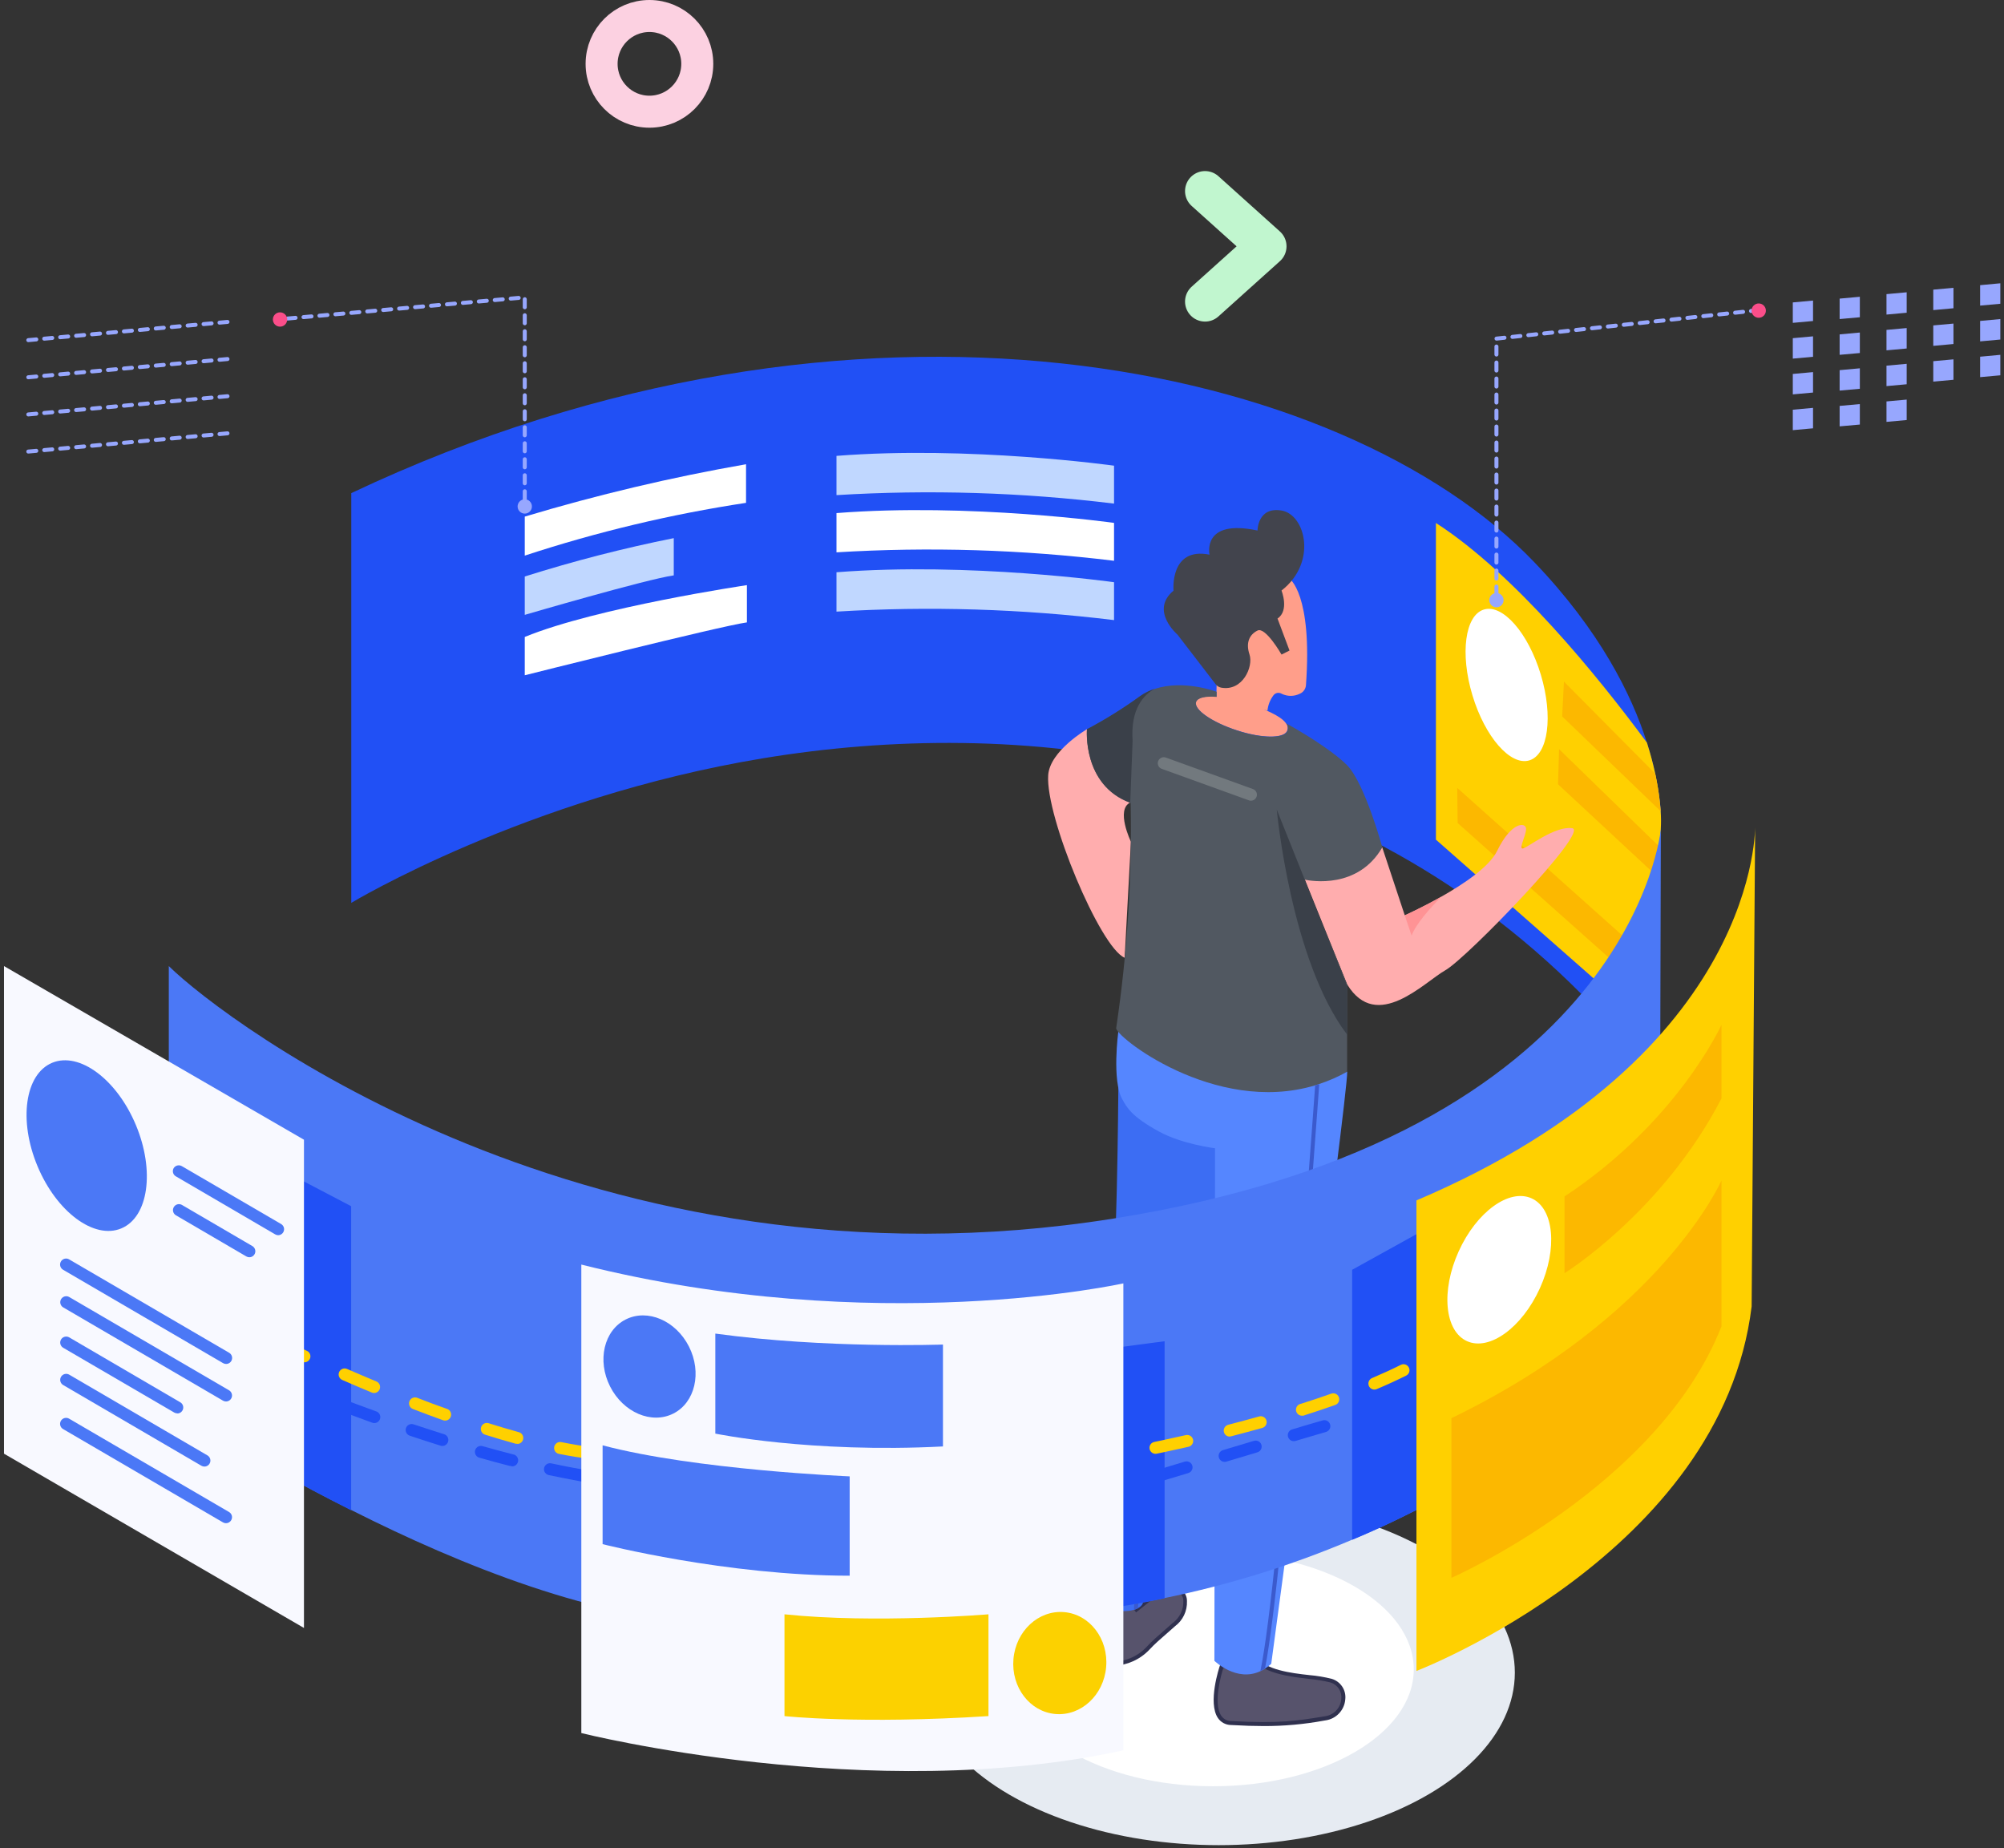 <?xml version="1.0" encoding="UTF-8"?>
<svg width="501px" height="462px" viewBox="0 0 501 462" version="1.1" xmlns="http://www.w3.org/2000/svg" xmlns:xlink="http://www.w3.org/1999/xlink">
    <rect x="0" y="0" width="501" height="462" fill="#333333" stroke="none"/>
    <title>img</title>
    <g id="页面-1" stroke="none" stroke-width="1" fill="none" fill-rule="evenodd">
        <g id="生涯模式" transform="translate(-1059, -1217)">
            <g id="track" transform="translate(360, 1208)">
                <g id="img-" transform="translate(699, 9)">
                    <g id="img" transform="translate(0, 4)">
                        <ellipse id="椭圆形" fill="#E6EBF2" fill-rule="nonzero" cx="304.67" cy="414.09" rx="74.04" ry="43.12"></ellipse>
                        <ellipse id="椭圆形" fill="#FFFFFF" fill-rule="nonzero" cx="303.26" cy="413.27" rx="50.18" ry="29.22"></ellipse>
                        <path d="M415.19,203.28 C415.19,203.34 415.19,203.41 415.19,203.47 C414.97,206.01 414.65,208.41 414.25,210.67 C413.806,213.256 413.221,215.817 412.5,218.34 C412.11,219.7 411.69,220.99 411.25,222.22 L407.72,229.07 L404.72,234.99 L404.49,235.41 C402.972,237.56 401.236,239.547 399.31,241.34 C398.095,242.512 396.754,243.545 395.31,244.42 C334.1,183.01 253.7,175.15 190.75,185.54 C131.53,195.32 87.82,221.68 87.82,221.68 L87.82,119.26 C214.44,59.4 336.01,86.88 383.6,136.55 C399.97,153.66 407.91,169.61 411.73,181.63 C412.926,185.333 413.846,189.12 414.48,192.96 C415.11,196.362 415.348,199.824 415.19,203.28 Z" id="路径" fill="#2150F5" fill-rule="nonzero"></path>
                        <path d="M415.19,203.28 C415.19,203.34 415.19,203.41 415.19,203.47 C415.07,204.87 414.93,206.22 414.75,207.53 C414.59,208.61 414.43,209.65 414.25,210.67 C414.03,211.94 413.78,213.16 413.52,214.34 C413.2,215.73 412.87,217.06 412.52,218.34 C412.17,219.62 411.71,220.99 411.27,222.22 L407.74,229.07 L406.8,230.89 L404.7,234.99 L404.47,235.41 C404.19,235.82 403.89,236.21 403.6,236.58 C402.305,238.29 400.863,239.882 399.29,241.34 L358.98,205.88 L358.98,126.72 C378.62,139.39 399.24,164.72 411.73,181.63 C412.62,184.43 413.29,187.01 413.8,189.34 L413.8,189.34 C414.07,190.63 414.3,191.82 414.48,192.95 C414.85,195.23 415.05,197.18 415.16,198.75 L415.16,198.75 C415.276,200.257 415.286,201.771 415.19,203.28 Z" id="路径" fill="#FFD000" fill-rule="nonzero"></path>
                        <ellipse id="椭圆形" fill="#FFFFFF" fill-rule="nonzero" transform="translate(376.655, 167.211) rotate(-16.75) translate(-376.655, -167.211) " cx="376.655" cy="167.211" rx="8.93" ry="19.69"></ellipse>
                        <path d="M131.19,125.13 L131.19,134.88 C149.231,128.952 167.735,124.54 186.51,121.69 L186.51,112.04 C167.827,115.303 149.354,119.674 131.19,125.13 L131.19,125.13 Z" id="路径" fill="#FFFFFF" fill-rule="nonzero"></path>
                        <path d="M131.19,140.1 L131.19,149.69 C131.19,149.69 161.68,140.76 168.44,139.82 L168.44,130.51 C155.859,133.032 143.424,136.233 131.19,140.1 Z" id="路径" fill="#C0D7FF" fill-rule="nonzero"></path>
                        <path d="M131.19,155.21 L131.19,164.79 C131.19,164.79 179.97,152.51 186.73,151.57 L186.73,142.26 C186.73,142.26 149.27,147.8 131.19,155.21 Z" id="路径" fill="#FFFFFF" fill-rule="nonzero"></path>
                        <path d="M209.12,124.25 L209.12,134.06 C232.266,132.651 255.492,133.358 278.51,136.17 L278.51,126.7 C278.51,126.7 242.37,121.64 209.12,124.25 Z" id="路径" fill="#FFFFFF" fill-rule="nonzero"></path>
                        <path d="M209.12,109.95 L209.12,119.76 C232.266,118.352 255.493,119.062 278.51,121.88 L278.51,112.4 C278.51,112.4 242.37,107.34 209.12,109.95 Z" id="路径" fill="#C0D7FF" fill-rule="nonzero"></path>
                        <path d="M209.12,139.04 L209.12,148.88 C232.266,147.472 255.493,148.182 278.51,151 L278.51,141.53 C278.51,141.53 242.37,136.44 209.12,139.04 Z" id="路径" fill="#C0D7FF" fill-rule="nonzero"></path>
                        <path d="M415.16,198.76 L390.54,175.07 L390.99,166.37 L413.8,189.37 L413.8,189.37 C414.07,190.66 414.3,191.85 414.48,192.98 C414.85,195.24 415.05,197.19 415.16,198.76 Z" id="路径" fill="#FCB800" fill-rule="nonzero"></path>
                        <path d="M406.76,230.88 L404.66,234.98 L404.43,235.4 C404.15,235.81 403.85,236.2 403.56,236.57 L364.41,201.72 L364.31,192.94 L406.76,230.88 Z" id="路径" fill="#FCB800" fill-rule="nonzero"></path>
                        <path d="M414.73,207.53 C414.57,208.61 414.41,209.65 414.23,210.67 C414.01,211.94 413.76,213.16 413.5,214.34 L389.5,192.03 L389.77,183.26 L414.73,207.53 Z" id="路径" fill="#FCB800" fill-rule="nonzero"></path>
                        <path d="M305.42,412.55 C305.42,412.55 300.79,426.3 307.77,426.68 C320.07,427.37 324.67,426.57 331.28,425.49 C336.76,424.6 337.28,417.49 332.82,416.08 C328.36,414.67 317.41,415.32 313.65,410.45 L305.42,412.55 Z" id="路径" fill="#57536C" fill-rule="nonzero"></path>
                        <path d="M315.93,427.44 C313.6,427.44 310.93,427.36 307.74,427.18 C306.433,427.165 305.215,426.511 304.48,425.43 C301.89,421.6 304.82,412.77 304.94,412.43 L305.03,412.18 L313.84,409.92 L314.04,410.18 C316.54,413.41 322.55,414.18 327.38,414.71 C329.266,414.871 331.135,415.185 332.97,415.65 C335.168,416.323 336.575,418.466 336.32,420.75 C336.119,423.474 334.029,425.681 331.32,426.03 L331.02,426.08 C326.043,427.001 320.991,427.456 315.93,427.44 Z M305.81,412.97 C305.35,414.43 303.22,421.78 305.31,424.86 C305.867,425.691 306.8,426.189 307.8,426.19 C319.86,426.86 324.49,426.1 330.9,425.05 L331.2,425 C333.443,424.726 335.173,422.895 335.32,420.64 C335.522,418.825 334.418,417.119 332.68,416.56 C330.899,416.123 329.087,415.822 327.26,415.66 C322.37,415.07 316.31,414.35 313.46,411.01 L305.81,412.97 Z" id="形状" fill="#30314F" fill-rule="nonzero"></path>
                        <path d="M275.85,397.2 C275.85,397.2 271.75,405.79 274.13,409.78 C276.37,413.53 283.44,411.85 287.01,407.96 C287.673,407.227 288.378,406.532 289.12,405.88 L293.44,402.06 C295.293,400.693 296.355,398.502 296.28,396.2 C296.17,394.34 295.19,392.73 291.8,393.52 C290.112,393.931 288.537,394.714 287.19,395.81 L284.05,398.31 L281.61,394.82 L275.85,397.2 Z" id="路径" fill="#57536C" fill-rule="nonzero"></path>
                        <path d="M278.46,412.38 C278.194,412.395 277.926,412.395 277.66,412.38 C276.031,412.311 274.539,411.453 273.66,410.08 C271.17,405.9 275.18,397.38 275.36,397.02 L275.44,396.85 L281.75,394.24 L284.11,397.62 L286.84,395.46 C288.244,394.318 289.883,393.502 291.64,393.07 C292.92,392.632 294.328,392.778 295.49,393.47 C296.302,394.145 296.762,395.154 296.74,396.21 C296.841,398.674 295.718,401.028 293.74,402.5 L289.44,406.29 C288.73,406.93 288.03,407.61 287.36,408.34 C285.032,410.793 281.839,412.242 278.46,412.38 L278.46,412.38 Z M276.27,397.59 C275.72,398.8 272.57,406.11 274.61,409.52 C275.322,410.607 276.512,411.287 277.81,411.35 C281.17,411.448 284.408,410.088 286.69,407.62 C287.369,406.876 288.087,406.168 288.84,405.5 L293.16,401.69 C294.901,400.426 295.902,398.38 295.83,396.23 C295.858,395.47 295.546,394.737 294.98,394.23 C294.057,393.734 292.966,393.654 291.98,394.01 C290.363,394.397 288.856,395.146 287.57,396.2 L284.01,399.03 L281.5,395.43 L276.27,397.59 Z" id="形状" fill="#30314F" fill-rule="nonzero"></path>
                        <path d="M308.62,279.42 L303.68,315.5 C300.15,320.99 287.76,394.2 285.48,397.17 C285.208,397.511 284.867,397.79 284.48,397.99 C284.162,398.16 283.827,398.294 283.48,398.39 C280.03,399.39 274.23,397.97 274.05,396.09 C271.17,359.73 275.49,335.23 277.38,326.25 C279.27,317.27 279.59,267.7 279.59,267.7 L308.62,279.42 Z" id="路径" fill="#3C6DF3" fill-rule="nonzero"></path>
                        <path d="M304.43,300.15 C297.49,331.15 284.74,389.86 284.49,397.99 C284.172,398.16 283.837,398.294 283.49,398.39 C283.38,389.55 302.62,303.65 303.49,299.93 L304.43,300.15 Z" id="路径" fill="#3B5ACD" fill-rule="nonzero"></path>
                        <path d="M336.81,263.88 C336.81,270.97 317.81,411.88 317.81,411.88 C317.339,412.313 316.834,412.708 316.3,413.06 C315.931,413.304 315.543,413.518 315.14,413.7 C309.14,416.57 303.6,411.13 303.6,411.13 L303.76,283.02 C303.76,283.02 295.56,282.02 289.76,278.84 C282.76,275.02 281.69,272.75 280.58,270.78 C277.92,266.08 279.58,253.85 279.58,253.85 L336.81,263.88 Z" id="路径" fill="#5586FF" fill-rule="nonzero"></path>
                        <path d="M271.74,178.27 C271.74,178.27 262.47,183.67 262.05,189.75 C261.33,200.11 275.05,232.87 281.16,235.39 L282.73,206.39 C282.73,206.39 278.86,198.39 282.56,196.59 L271.74,178.27 Z" id="路径" fill="#FFADAE" fill-rule="nonzero"></path>
                        <path d="M361.34,238.52 C356.02,241.52 344.21,254.14 336.81,242.09 L324.54,211.75 L345.54,207.75 L349.04,218.3 L349.09,218.45 L351.19,224.79 C351.19,224.79 355.46,222.9 360.37,220.11 L360.37,220.11 C365.94,216.95 372.37,212.65 374.29,208.67 C377.94,201.19 381.52,201.52 381.52,203.19 C381.52,204.86 379.61,208.19 380.69,208.09 C381.77,207.99 388.69,202.35 393.07,203.02 C397.45,203.69 366.66,235.53 361.34,238.52 Z" id="路径" fill="#FFADAE" fill-rule="nonzero"></path>
                        <path d="M321.71,178.81 C320.77,180.57 315.51,180.59 309.24,178.56 C302.97,176.53 298.38,173.34 298.99,171.44 C299.6,169.54 304.99,169.65 311.06,171.56 L311.46,171.69 C316.05,173.17 320.15,174.91 321.46,176.75 C321.968,177.316 322.068,178.139 321.71,178.81 Z" id="路径" fill="#FF9E8A" fill-rule="nonzero"></path>
                        <path d="M326.49,167.27 C326.419,168.21 325.828,169.032 324.96,169.4 C323.525,170.119 321.835,170.119 320.4,169.4 C320.05,169.195 319.636,169.131 319.24,169.22 L319.24,169.22 C318.877,169.31 318.558,169.527 318.34,169.83 C317.516,170.933 317.008,172.24 316.87,173.61 L304.12,170.76 L304.12,170.15 L304.12,168.86 L304.2,164.94 L304.3,160.48 L322.35,140.61 C322.35,140.61 328.15,144.46 326.49,167.27 Z" id="路径" fill="#FF9E8A" fill-rule="nonzero"></path>
                        <path d="M314.38,128.61 C314.38,128.61 314.38,122.61 320.38,123.61 C326.38,124.61 329.38,136.61 320.38,143.61 C320.38,143.61 322.38,148.61 319.38,150.61 L322.38,158.61 L320.38,159.61 C320.38,159.61 316.38,152.61 314.38,153.61 C312.38,154.61 311.38,156.61 312.38,159.61 C313.38,162.61 310.68,168.88 305.27,167.88 C304.734,167.769 304.256,167.472 303.92,167.04 L294.38,154.64 C294.38,154.64 287.38,148.64 293.38,143.64 C293.38,143.64 292.38,132.64 302.38,134.64 C302.38,134.61 300.38,125.61 314.38,128.61 Z" id="路径" fill="#42444D" fill-rule="nonzero"></path>
                        <path d="M326.18,215.88 L326,215.88 L331.78,229.88 L336.78,242.13 L336.78,263.88 C334.555,265.138 332.21,266.17 329.78,266.96 C329.45,267.08 329.09,267.19 328.78,267.29 C303.57,274.88 278.19,254.63 279.06,252.88 C281.825,234.28 283.029,215.481 282.66,196.68 L282.56,196.68 C270.56,192.27 271.74,178.32 271.74,178.32 C276.345,175.884 280.772,173.128 284.99,170.07 C286.123,169.274 287.366,168.647 288.68,168.21 C295.87,165.78 304.11,168.9 304.11,168.9 L304.16,168.9 L304.16,170.19 C301.36,169.97 299.39,170.39 299.03,171.48 C298.42,173.38 303.03,176.56 309.28,178.6 C315.53,180.64 320.82,180.6 321.76,178.85 C322.12,178.181 322.024,177.358 321.52,176.79 C328.46,180.65 334.4,184.79 336.85,187.35 C341.27,192 345.58,207.8 345.58,207.8 C339.5,218.31 327.76,216.21 326.18,215.88 Z" id="路径" fill="#515861" fill-rule="nonzero"></path>
                        <path d="M283.15,181.16 L282.56,196.63 C270.56,192.22 271.74,178.27 271.74,178.27 C276.345,175.834 280.772,173.078 284.99,170.02 C286.121,169.22 287.364,168.593 288.68,168.16 C285.96,169.65 282.59,173.13 283.15,181.16 Z" id="路径" fill="#3A4049" fill-rule="nonzero"></path>
                        <path d="M336.81,242.46 L336.81,254.65 C322.65,236.03 319.19,198.36 319.19,198.36 L326.19,215.86 L331.78,229.86 L336.81,242.46 Z" id="路径" fill="#3A4049" fill-rule="nonzero"></path>
                        <path d="M360.37,220.12 C357.37,223.12 353.88,227.12 352.9,229.87 L351.19,224.8 C351.19,224.8 355.46,222.88 360.37,220.12 Z" id="路径" fill="#FF9395" fill-rule="nonzero"></path>
                        <path d="M329.81,266.99 C329.29,274.16 321.15,387.99 316.26,413.05 C315.891,413.294 315.503,413.508 315.1,413.69 C319.88,390.87 328.04,277.69 328.79,267.32 C329.12,267.22 329.48,267.11 329.81,266.99 Z" id="路径" fill="#3B5ACD" fill-rule="nonzero"></path>
                        <line x1="290.95" y1="186.77" x2="312.73" y2="194.64" id="路径" stroke="#72797E" stroke-width="3" stroke-linecap="round"></line>
                        <path d="M414.85,340.73 C414.927,340.689 415.007,340.656 415.09,340.63 C414.15,341.2 406.16,345.57 359.41,370.63 L358.98,370.86 C351.92,374.65 344.98,377.98 338.04,380.86 C322.934,387.272 307.227,392.159 291.15,395.45 C282.35,397.27 273.63,398.6 264.98,399.57 C235.91,402.82 207.49,401.96 178.84,401.63 C149.92,401.29 115.06,387.21 87.84,373.46 C74.15,366.65 62.41,359.88 54.27,354.88 C46.68,350.27 42.2,347.25 42.2,347.25 L42.2,237.48 C56.2,251.28 148.39,321.22 278.31,300.6 C408.23,279.98 415.21,203.28 415.21,203.28 L414.85,340.73 Z" id="路径" fill="#4B78F6" fill-rule="nonzero"></path>
                        <path d="M87.79,297.5 L87.79,373.5 C74.15,366.65 62.41,359.88 54.27,354.88 L63.7,284.88 L87.79,297.5 Z" id="路径" fill="#2150F5" fill-rule="nonzero"></path>
                        <path d="M76.76,345.4 C76.569,345.4 76.379,345.366 76.2,345.3 C73.82,344.3 72.48,343.77 72.48,343.77 C71.966,343.575 71.6,343.115 71.525,342.57 C71.451,342.025 71.681,341.484 72.124,341.158 C72.567,340.833 73.153,340.776 73.65,341.01 C73.65,341.01 74.97,341.57 77.32,342.51 C77.701,342.658 78.005,342.955 78.162,343.333 C78.318,343.711 78.314,344.136 78.15,344.51 C77.91,345.061 77.361,345.413 76.76,345.4 L76.76,345.4 Z" id="路径" fill="#2150F5" fill-rule="nonzero"></path>
                        <path d="M145.39,366.27 L145.13,366.27 C142.62,365.83 139.97,365.27 137.24,364.72 C136.696,364.628 136.246,364.245 136.068,363.722 C135.891,363.2 136.015,362.622 136.392,362.218 C136.768,361.814 137.336,361.65 137.87,361.79 C140.56,362.37 143.18,362.88 145.65,363.31 C146.478,363.382 147.092,364.112 147.02,364.94 C146.948,365.768 146.218,366.382 145.39,366.31 L145.39,366.27 Z M127.85,362.43 C127.724,362.444 127.596,362.444 127.47,362.43 C124.98,361.79 122.38,361.08 119.73,360.33 C118.982,360.067 118.568,359.267 118.785,358.504 C119.002,357.741 119.775,357.28 120.55,357.45 C123.17,358.19 125.75,358.89 128.22,359.52 C128.756,359.586 129.216,359.933 129.427,360.43 C129.637,360.927 129.567,361.499 129.242,361.93 C128.916,362.361 128.386,362.586 127.85,362.52 L127.85,362.43 Z M110.59,357.43 C110.437,357.431 110.285,357.408 110.14,357.36 C107.67,356.59 105.14,355.76 102.52,354.89 C101.982,354.745 101.569,354.314 101.447,353.77 C101.325,353.226 101.514,352.66 101.939,352.299 C102.363,351.938 102.953,351.842 103.47,352.05 C106.04,352.9 108.59,353.73 111.04,354.5 C111.745,354.723 112.182,355.427 112.07,356.158 C111.957,356.889 111.329,357.429 110.59,357.43 L110.59,357.43 Z M93.59,351.71 C93.416,351.709 93.244,351.679 93.08,351.62 C90.37,350.62 87.85,349.72 85.56,348.86 C84.839,348.533 84.496,347.703 84.776,346.963 C85.057,346.223 85.864,345.827 86.62,346.06 C88.89,346.91 91.4,347.83 94.09,348.8 C94.772,349.048 95.18,349.749 95.057,350.464 C94.934,351.18 94.316,351.704 93.59,351.71 L93.59,351.71 Z" id="形状" fill="#2150F5" fill-rule="nonzero"></path>
                        <path d="M159.27,368 L159.17,368 C157.87,367.91 156.51,367.8 155.17,367.65 C154.342,367.567 153.737,366.828 153.82,366 C153.903,365.172 154.642,364.567 155.47,364.65 C156.82,364.79 158.15,364.9 159.41,364.99 C159.946,365.008 160.432,365.31 160.684,365.783 C160.937,366.256 160.917,366.828 160.634,367.283 C160.351,367.738 159.846,368.008 159.31,367.99 L159.27,368 Z" id="路径" fill="#2150F5" fill-rule="nonzero"></path>
                        <path d="M147.97,360.69 L147.8,360.69 C145.31,360.41 142.6,359.98 139.8,359.42 C139.253,359.339 138.795,358.963 138.609,358.443 C138.422,357.923 138.537,357.342 138.907,356.931 C139.277,356.521 139.843,356.348 140.38,356.48 C143.13,357.03 145.75,357.48 148.16,357.71 C148.696,357.739 149.176,358.051 149.419,358.529 C149.662,359.008 149.632,359.579 149.339,360.029 C149.046,360.479 148.536,360.739 148,360.71 L147.97,360.69 Z M129.34,356.88 C129.211,356.899 129.079,356.899 128.95,356.88 C126.48,356.2 123.88,355.43 121.21,354.59 C120.447,354.321 120.035,353.496 120.278,352.725 C120.521,351.954 121.331,351.514 122.11,351.73 C124.74,352.56 127.31,353.32 129.74,353.99 C130.453,354.198 130.907,354.896 130.807,355.632 C130.707,356.368 130.083,356.92 129.34,356.93 L129.34,356.88 Z M111.27,351.09 C111.096,351.089 110.924,351.059 110.76,351 C108.3,350.12 105.76,349.17 103.22,348.19 C102.447,347.892 102.062,347.023 102.36,346.25 C102.658,345.477 103.527,345.092 104.3,345.39 C106.82,346.39 109.3,347.3 111.77,348.17 C112.468,348.407 112.89,349.117 112.765,349.843 C112.641,350.57 112.007,351.098 111.27,351.09 L111.27,351.09 Z M93.53,344.19 C93.335,344.192 93.141,344.155 92.96,344.08 C90.52,343.08 88.03,342 85.56,340.93 C84.801,340.599 84.454,339.714 84.785,338.955 C85.116,338.196 86.001,337.849 86.76,338.18 C89.21,339.25 91.69,340.3 94.11,341.31 C94.764,341.589 95.133,342.289 94.993,342.986 C94.852,343.683 94.241,344.186 93.53,344.19 L93.53,344.19 Z M76.11,336.52 C75.893,336.521 75.679,336.477 75.48,336.39 C70.96,334.29 68.21,332.91 68.18,332.9 C67.483,332.507 67.217,331.638 67.575,330.922 C67.932,330.207 68.788,329.898 69.52,330.22 C69.52,330.22 72.27,331.59 76.74,333.66 C77.377,333.957 77.723,334.656 77.572,335.343 C77.421,336.029 76.813,336.519 76.11,336.52 L76.11,336.52 Z" id="形状" fill="#FFD000" fill-rule="nonzero"></path>
                        <polygon id="路径" fill="#F8F9FF" fill-rule="nonzero" points="75.99 402.92 1 359.36 1 237.48 75.99 280.88"></polygon>
                        <ellipse id="椭圆形" fill="#4B78F6" fill-rule="nonzero" transform="translate(21.675, 282.355) rotate(-22.68) translate(-21.675, -282.355) " cx="21.675" cy="282.355" rx="13.33" ry="22.43"></ellipse>
                        <path d="M69.55,304.75 C69.286,304.749 69.027,304.676 68.8,304.54 L43.94,290.02 C43.25,289.608 43.011,288.723 43.4,288.02 C43.821,287.31 44.734,287.069 45.45,287.48 L70.27,301.95 C70.861,302.29 71.148,302.985 70.969,303.643 C70.791,304.301 70.191,304.755 69.51,304.75 L69.55,304.75 Z" id="路径" fill="#4B78F6" fill-rule="nonzero"></path>
                        <path d="M56.51,336.93 C56.246,336.927 55.987,336.855 55.76,336.72 L15.76,313.38 C15.045,312.96 14.805,312.04 15.225,311.325 C15.645,310.61 16.565,310.37 17.28,310.79 L57.28,334.13 C57.871,334.47 58.158,335.165 57.979,335.823 C57.801,336.481 57.201,336.935 56.52,336.93 L56.51,336.93 Z" id="路径" fill="#4B78F6" fill-rule="nonzero"></path>
                        <path d="M56.51,346.31 C56.247,346.311 55.988,346.242 55.76,346.11 L15.76,322.77 C15.078,322.338 14.859,321.444 15.266,320.747 C15.673,320.049 16.558,319.799 17.27,320.18 L57.27,343.52 C57.85,343.864 58.129,344.553 57.952,345.204 C57.775,345.855 57.185,346.308 56.51,346.31 L56.51,346.31 Z" id="路径" fill="#4B78F6" fill-rule="nonzero"></path>
                        <path d="M51.1,362.58 C50.832,362.579 50.57,362.507 50.34,362.37 L15.79,342.2 C15.075,341.78 14.835,340.86 15.255,340.145 C15.675,339.43 16.595,339.19 17.31,339.61 L51.85,359.78 C52.439,360.119 52.726,360.812 52.551,361.468 C52.375,362.125 51.78,362.581 51.1,362.58 L51.1,362.58 Z" id="路径" fill="#4B78F6" fill-rule="nonzero"></path>
                        <path d="M56.51,376.74 C56.247,376.741 55.988,376.672 55.76,376.54 L15.76,353.2 C15.045,352.78 14.805,351.86 15.225,351.145 C15.645,350.43 16.565,350.19 17.28,350.61 L57.28,373.95 C57.97,374.362 58.209,375.247 57.82,375.95 C57.559,376.431 57.058,376.734 56.51,376.74 L56.51,376.74 Z" id="路径" fill="#4B78F6" fill-rule="nonzero"></path>
                        <path d="M44.33,349.28 C44.063,349.283 43.801,349.213 43.57,349.08 L15.79,332.88 C15.075,332.46 14.835,331.54 15.255,330.825 C15.675,330.11 16.595,329.87 17.31,330.29 L45.08,346.52 C45.659,346.863 45.938,347.55 45.763,348.199 C45.589,348.849 45.003,349.303 44.33,349.31 L44.33,349.28 Z" id="路径" fill="#4B78F6" fill-rule="nonzero"></path>
                        <path d="M62.34,310.26 C62.076,310.264 61.817,310.195 61.59,310.06 L43.94,299.75 C43.258,299.318 43.039,298.424 43.446,297.727 C43.853,297.029 44.738,296.779 45.45,297.16 L63.1,307.47 C63.68,307.814 63.959,308.503 63.782,309.154 C63.605,309.805 63.015,310.258 62.34,310.26 L62.34,310.26 Z" id="路径" fill="#4B78F6" fill-rule="nonzero"></path>
                        <path d="M291.15,331.25 L291.15,395.52 C282.35,397.34 273.63,398.67 264.98,399.64 L269.69,334.08 L291.15,331.25 Z" id="路径" fill="#2150F5" fill-rule="nonzero"></path>
                        <path d="M145.33,312.09 L145.33,429.19 C145.33,429.19 217.49,447.31 280.84,433.51 L280.84,316.79 C280.84,316.79 218.98,330.59 145.33,312.09 Z" id="路径" fill="#F8F9FF" fill-rule="nonzero"></path>
                        <ellipse id="椭圆形" fill="#4B78F6" fill-rule="nonzero" transform="translate(162.379, 337.57) rotate(-26.87) translate(-162.379, -337.57) " cx="162.379" cy="337.57" rx="11.05" ry="13.18"></ellipse>
                        <ellipse id="椭圆形" fill="#FCD100" fill-rule="nonzero" transform="translate(264.949, 411.695) rotate(-85.11) translate(-264.949, -411.695) " cx="264.949" cy="411.695" rx="12.78" ry="11.63"></ellipse>
                        <path d="M196.12,399.51 L196.12,424.95 C196.12,424.95 214.91,427.02 247.12,424.95 L247.12,399.51 C247.12,399.51 218.82,401.88 196.12,399.51 Z" id="路径" fill="#FCD100" fill-rule="nonzero"></path>
                        <path d="M178.83,329.34 L178.83,354.34 C178.83,354.34 202.58,359.27 235.74,357.55 L235.74,332.08 C235.74,332.08 206.57,333.14 178.83,329.34 Z" id="路径" fill="#4B78F6" fill-rule="nonzero"></path>
                        <path d="M150.65,357.27 L150.65,381.97 C150.65,381.97 181.53,389.86 212.42,389.86 L212.42,365.03 C212.42,365.03 173.84,363.43 150.65,357.27 Z" id="路径" fill="#4B78F6" fill-rule="nonzero"></path>
                        <path d="M359.41,370.65 L358.98,370.88 C351.92,374.67 344.98,378 338.04,380.88 L338.04,313.39 L358.63,301.99 L359.41,370.65 Z" id="路径" fill="#2150F5" fill-rule="nonzero"></path>
                        <path d="M288.87,359.39 C288.155,359.385 287.542,358.88 287.4,358.18 C287.321,357.788 287.402,357.382 287.626,357.051 C287.85,356.72 288.197,356.493 288.59,356.42 C288.59,356.42 291.59,355.82 296.39,354.73 C296.923,354.578 297.497,354.732 297.882,355.132 C298.267,355.531 298.4,356.111 298.228,356.638 C298.055,357.165 297.606,357.554 297.06,357.65 C292.25,358.75 289.19,359.35 289.16,359.36 C289.065,359.38 288.967,359.39 288.87,359.39 Z M307.43,355.08 C306.746,355.087 306.146,354.624 305.98,353.96 C305.777,353.157 306.259,352.341 307.06,352.13 C309.65,351.46 312.25,350.77 314.77,350.06 C315.147,349.948 315.552,349.991 315.897,350.179 C316.242,350.366 316.499,350.683 316.61,351.06 C316.837,351.846 316.392,352.669 315.61,352.91 C313.07,353.62 310.45,354.32 307.84,355 C307.707,355.044 307.57,355.071 307.43,355.08 L307.43,355.08 Z M325.72,349.85 C324.9,349.974 324.134,349.41 324.01,348.59 C323.886,347.77 324.45,347.004 325.27,346.88 C327.88,346.05 330.42,345.2 332.82,344.35 C333.326,344.171 333.888,344.276 334.295,344.624 C334.703,344.973 334.893,345.512 334.795,346.039 C334.697,346.567 334.326,347.001 333.82,347.18 C331.39,348.04 328.82,348.9 326.18,349.74 C326.035,349.812 325.88,349.859 325.72,349.88 L325.72,349.85 Z M343.6,343.34 C342.887,343.341 342.272,342.84 342.128,342.141 C341.985,341.442 342.354,340.74 343.01,340.46 C345.6,339.36 348.01,338.25 350.2,337.16 C350.94,336.787 351.842,337.085 352.215,337.825 C352.588,338.565 352.29,339.467 351.55,339.84 C349.31,340.96 346.83,342.1 344.18,343.22 C343.996,343.298 343.799,343.339 343.6,343.34 L343.6,343.34 Z" id="形状" fill="#FFD000" fill-rule="nonzero"></path>
                        <path d="M288.87,366.62 C288.122,366.625 287.484,366.078 287.376,365.337 C287.267,364.597 287.721,363.889 288.44,363.68 L296.14,361.36 C296.662,361.174 297.244,361.291 297.654,361.664 C298.063,362.038 298.234,362.606 298.097,363.143 C297.96,363.68 297.538,364.098 297,364.23 L289.31,366.55 C289.168,366.598 289.02,366.621 288.87,366.62 Z M306.17,361.41 C305.422,361.415 304.784,360.868 304.676,360.127 C304.567,359.387 305.021,358.679 305.74,358.47 L313.42,356.17 C313.942,355.984 314.524,356.101 314.934,356.474 C315.343,356.848 315.514,357.416 315.377,357.953 C315.24,358.49 314.818,358.908 314.28,359.04 L306.6,361.34 C306.462,361.388 306.316,361.411 306.17,361.41 L306.17,361.41 Z M323.45,356.23 C322.704,356.23 322.071,355.681 321.965,354.942 C321.86,354.203 322.313,353.499 323.03,353.29 C326.32,352.29 329.03,351.51 330.74,351.02 C331.521,350.831 332.312,351.291 332.534,352.063 C332.757,352.834 332.332,353.645 331.57,353.9 L323.88,356.17 C323.74,356.21 323.595,356.23 323.45,356.23 Z" id="形状" fill="#2150F5" fill-rule="nonzero"></path>
                        <path d="M354.11,296.05 L354.11,413.67 C354.11,413.67 430.37,384.4 437.91,322.55 L438.79,202.17 C438.79,202.17 440.35,259.34 354.11,296.05 Z" id="路径" fill="#FFD000" fill-rule="nonzero"></path>
                        <ellipse id="椭圆形" fill="#FFFFFF" fill-rule="nonzero" transform="translate(374.825, 313.384) rotate(-65.64) translate(-374.825, -313.384) " cx="374.825" cy="313.384" rx="19.59" ry="11.15"></ellipse>
                        <path d="M391.13,295.06 L391.13,314.24 C391.13,314.24 415.63,299.05 430.37,270.56 L430.37,252.16 C430.37,252.16 419.36,276.45 391.13,295.06 Z" id="路径" fill="#FCB800" fill-rule="nonzero"></path>
                        <path d="M362.86,350.48 L362.86,390.39 C362.86,390.39 414.52,367.78 430.37,327.54 L430.37,291.07 C430.37,291.07 415.52,324.99 362.86,350.48 Z" id="路径" fill="#FCB800" fill-rule="nonzero"></path>
                        <polyline id="路径" stroke="#C1F6CF" stroke-width="10" stroke-linecap="round" stroke-linejoin="round" points="301.26 71.38 316.63 57.57 301.26 43.76"></polyline>
                        <circle id="椭圆形" stroke="#FCD1E1" stroke-width="8" cx="162.36" cy="11.96" r="11.96"></circle>
                        <line x1="7.08" y1="81.02" x2="57.03" y2="76.45" id="路径" stroke="#97A7FE" stroke-linecap="round" stroke-dasharray="2"></line>
                        <line x1="7.08" y1="90.3" x2="57.03" y2="85.73" id="路径" stroke="#97A7FE" stroke-linecap="round" stroke-dasharray="2"></line>
                        <line x1="7.08" y1="99.59" x2="57.03" y2="95.02" id="路径" stroke="#97A7FE" stroke-linecap="round" stroke-dasharray="2"></line>
                        <line x1="7.08" y1="108.87" x2="57.03" y2="104.3" id="路径" stroke="#97A7FE" stroke-linecap="round" stroke-dasharray="2"></line>
                        <path d="M374.11,144.62 L374.11,80.64 L438.57,73.64" id="路径" stroke="#97A7FE" stroke-linecap="round" stroke-dasharray="2"></path>
                        <circle id="椭圆形" fill="#97A7FE" fill-rule="nonzero" cx="131.19" cy="122.59" r="1.79"></circle>
                        <circle id="椭圆形" fill="#97A7FE" fill-rule="nonzero" cx="374.11" cy="146.01" r="1.79"></circle>
                        <polygon id="路径" fill="#97A7FE" fill-rule="nonzero" points="453.26 76.24 448.2 76.7 448.2 71.59 453.26 71.13"></polygon>
                        <polygon id="路径" fill="#97A7FE" fill-rule="nonzero" points="464.96 75.3 459.91 75.75 459.91 70.64 464.96 70.18"></polygon>
                        <polygon id="路径" fill="#97A7FE" fill-rule="nonzero" points="476.67 74.17 471.62 74.63 471.62 69.52 476.67 69.06"></polygon>
                        <polygon id="路径" fill="#97A7FE" fill-rule="nonzero" points="488.37 73.05 483.32 73.51 483.32 68.4 488.37 67.94"></polygon>
                        <polygon id="路径" fill="#97A7FE" fill-rule="nonzero" points="500.08 71.93 495.03 72.39 495.03 67.28 500.08 66.81"></polygon>
                        <polygon id="路径" fill="#97A7FE" fill-rule="nonzero" points="453.26 85.18 448.2 85.64 448.2 80.53 453.26 80.07"></polygon>
                        <polygon id="路径" fill="#97A7FE" fill-rule="nonzero" points="464.96 84.24 459.91 84.69 459.91 79.58 464.96 79.12"></polygon>
                        <polygon id="路径" fill="#97A7FE" fill-rule="nonzero" points="476.67 83.11 471.62 83.57 471.62 78.46 476.67 78"></polygon>
                        <polygon id="路径" fill="#97A7FE" fill-rule="nonzero" points="488.37 81.99 483.32 82.45 483.32 77.34 488.37 76.88"></polygon>
                        <polygon id="路径" fill="#97A7FE" fill-rule="nonzero" points="500.08 80.87 495.03 81.33 495.03 76.22 500.08 75.75"></polygon>
                        <polygon id="路径" fill="#97A7FE" fill-rule="nonzero" points="453.26 94.12 448.2 94.58 448.2 89.47 453.26 89.01"></polygon>
                        <polygon id="路径" fill="#97A7FE" fill-rule="nonzero" points="464.96 93.18 459.91 93.63 459.91 88.52 464.96 88.06"></polygon>
                        <polygon id="路径" fill="#97A7FE" fill-rule="nonzero" points="476.67 92.05 471.62 92.51 471.62 87.4 476.67 86.94"></polygon>
                        <polygon id="路径" fill="#97A7FE" fill-rule="nonzero" points="488.37 90.93 483.32 91.39 483.32 86.28 488.37 85.82"></polygon>
                        <polygon id="路径" fill="#97A7FE" fill-rule="nonzero" points="500.08 89.81 495.03 90.27 495.03 85.16 500.08 84.69"></polygon>
                        <polygon id="路径" fill="#97A7FE" fill-rule="nonzero" points="453.26 103.06 448.2 103.52 448.2 98.41 453.26 97.95"></polygon>
                        <polygon id="路径" fill="#97A7FE" fill-rule="nonzero" points="464.96 102.12 459.91 102.57 459.91 97.46 464.96 97"></polygon>
                        <polygon id="路径" fill="#97A7FE" fill-rule="nonzero" points="476.67 100.99 471.62 101.45 471.62 96.34 476.67 95.88"></polygon>
                        <path d="M131.19,120.8 L131.19,70.33 L70.01,75.79" id="路径" stroke="#97A7FE" stroke-linecap="round" stroke-dasharray="2"></path>
                        <circle id="椭圆形" fill="#FB4E8A" fill-rule="nonzero" cx="70.01" cy="75.86" r="1.79"></circle>
                        <circle id="椭圆形" fill="#FB4E8A" fill-rule="nonzero" cx="439.68" cy="73.64" r="1.79"></circle>
                    </g>
                </g>
            </g>
        </g>
    </g>
</svg>